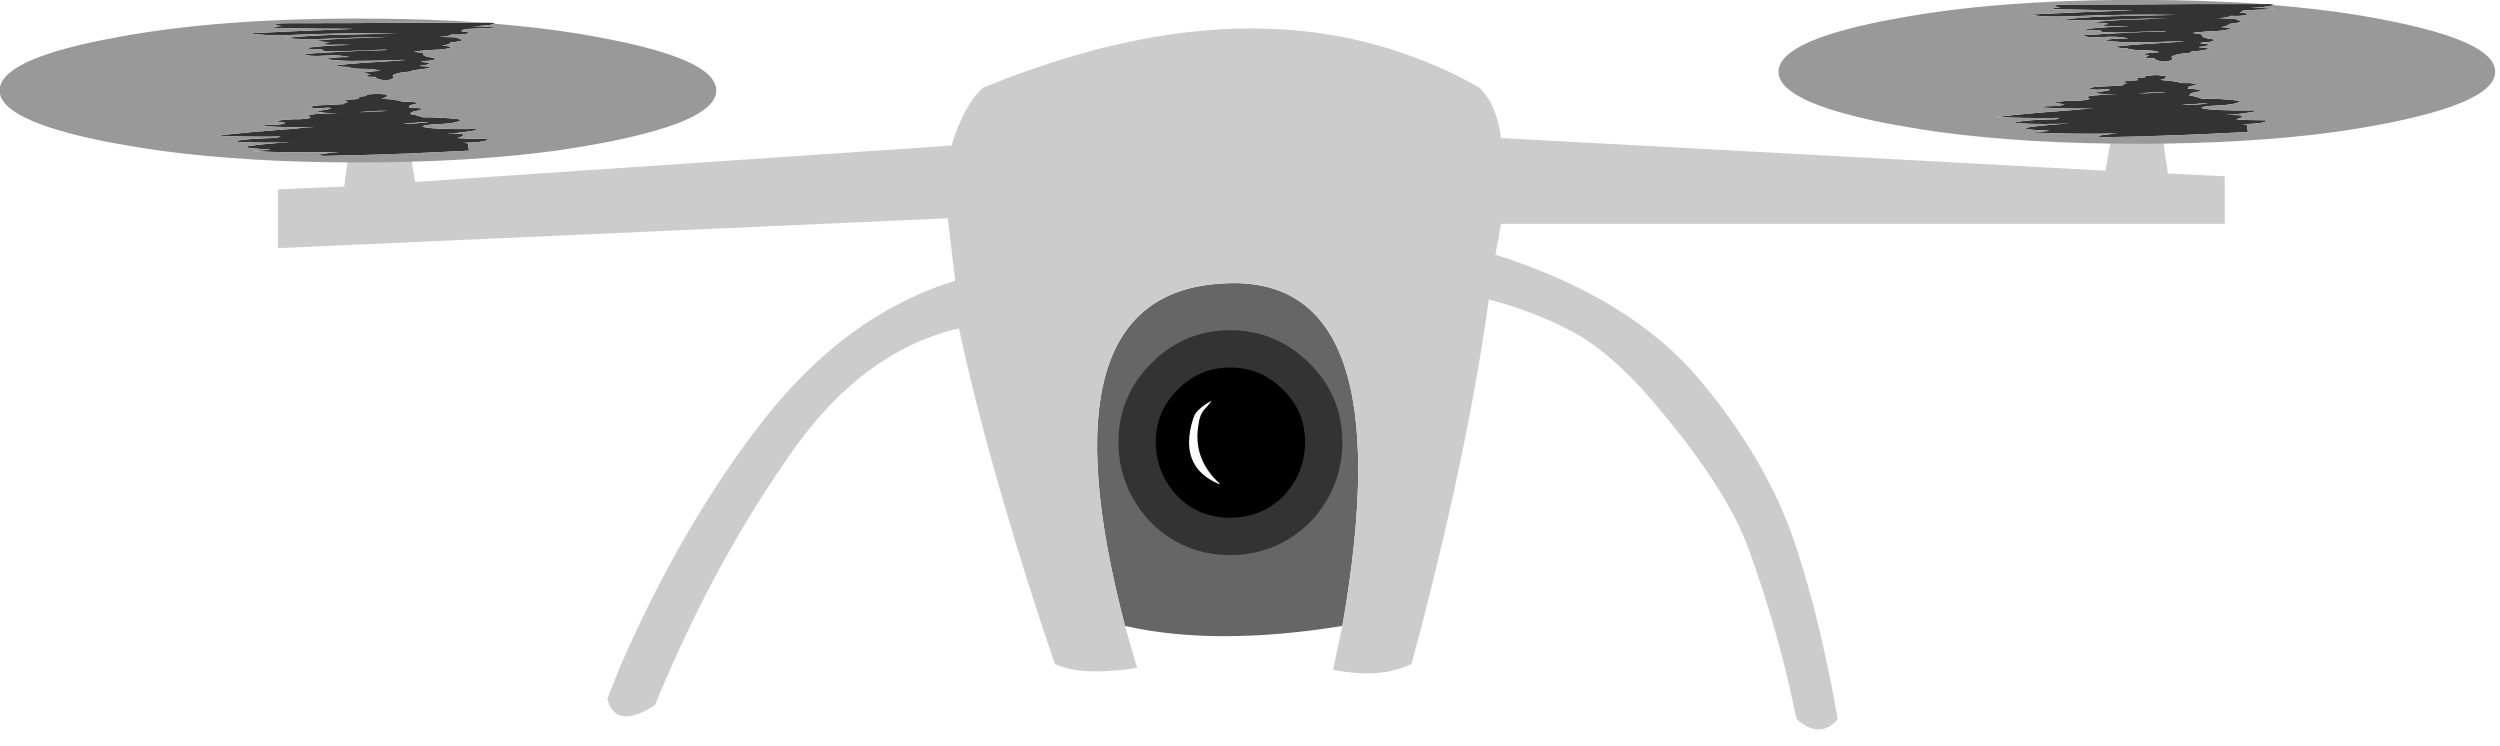 
<svg xmlns="http://www.w3.org/2000/svg" version="1.1" xmlns:xlink="http://www.w3.org/1999/xlink" preserveAspectRatio="none" x="0px" y="0px" width="134px" height="40px" viewBox="0 0 134 40">
<defs>
<filter id="Filter_1" x="-20%" y="-20%" width="140%" height="140%" color-interpolation-filters="sRGB">
<feColorMatrix in="SourceGraphic" type="matrix" values="1 0 0 0 0 0 1 0 0 0 0 0 1 0 0 0 0 0 0.5 0" result="result1"/>
</filter>

<g id="Layer0_0_FILL">
<path fill="#666666" stroke="none" d="
M 65.45 15.2
Q 55.65 15.8 60.3 33.55 65.15 34.65 71.95 33.55 75.3 14.5 65.45 15.2
M 60.95 23.7
Q 60.95 21.65 62.4 20.2 63.85 18.7 65.95 18.7 68 18.7 69.5 20.2 70.95 21.65 70.95 23.7 70.95 25.75 69.5 27.3 68 28.75 65.95 28.75 63.85 28.75 62.4 27.3 60.95 25.75 60.95 23.7 Z"/>

<path fill="#FFFFFF" stroke="none" d="
M 62.4 20.2
Q 60.95 21.65 60.95 23.7 60.95 25.75 62.4 27.3 63.85 28.75 65.95 28.75 68 28.75 69.5 27.3 70.95 25.75 70.95 23.7 70.95 21.65 69.5 20.2 68 18.7 65.95 18.7 63.85 18.7 62.4 20.2
M 62.55 23.7
Q 62.55 22.25 63.55 21.25 64.6 20.25 66.05 20.25 67.45 20.25 68.5 21.25 69.5 22.25 69.5 23.7 69.5 25.15 68.5 26.15 67.45 27.15 66.05 27.15 64.6 27.15 63.55 26.15 62.55 25.15 62.55 23.7
M 64.25 22.7
Q 64.3 22.25 64.55 21.95 65.2 21.3 65.2 20.7 64.15 21.55 63.85 22.8 63.3 25.1 65.35 25.95 65.4 25.9 65.35 25.9 63.9 24.55 64.25 22.7 Z"/>

<path fill="#000000" stroke="none" d="
M 63.55 21.25
Q 62.55 22.25 62.55 23.7 62.55 25.15 63.55 26.15 64.6 27.15 66.05 27.15 67.45 27.15 68.5 26.15 69.5 25.15 69.5 23.7 69.5 22.25 68.5 21.25 67.45 20.25 66.05 20.25 64.6 20.25 63.55 21.25
M 64.55 21.95
Q 64.3 22.25 64.25 22.7 63.9 24.55 65.35 25.9 65.4 25.9 65.35 25.95 63.3 25.1 63.85 22.8 64.15 21.55 65.2 20.7 65.2 21.3 64.55 21.95 Z"/>

<path fill="#CCCCCC" stroke="none" d="
M 115.7 5.8
L 115.45 4.05 114.1 4.05 113.75 4.05 113.7 4.3 112.85 9.15 104.6 8.7 80.45 7.4
Q 80.25 5.65 79.3 4.7 77.589 3.725 75.75 3.05 67.591 0 57.35 3.05 55.071 3.726 52.7 4.7 51.7 5.55 51 7.8
L 22.25 9.75 21.45 4.85 19.15 4.85 18.45 10 14.9 10.15 14.9 13.3 50.8 11.7 51.2 15.05
Q 45.15 16.9 40.55 23 36.436 28.41 33.25 35.7 32.91 36.562 32.55 37.45 33 39.15 35.1 37.8 35.54 36.733 36 35.7 38.727 29.571 42.15 24.65 46.05 18.85 51.4 17.6 52.8 24.2 55.85 33.55
L 56.55 35.6
Q 56.666 35.654 56.8 35.7 58.199 36.213 60.95 35.8
L 60.3 33.55
Q 55.65 15.8 65.45 15.2 75.3 14.5 71.95 33.55
L 71.45 35.9
Q 73.831 36.367 75.4 35.7 75.541 35.653 75.65 35.6
L 76.2 33.55
Q 78.75 23.7 79.8 16.05 82.65 16.8 84.85 18.1 86.75 19.35 88.45 21.35 92.55 26.1 93.75 29.5 94.832 32.466 95.65 35.7 95.998 37.1 96.3 38.55 97.55 39.65 98.5 38.55 98.257 37.095 97.95 35.7 97.236 32.209 96.2 29.1 94.7 24.65 91.1 20.35 87.4 15.95 80.15 13.65 80.35 12.7 80.45 12
L 104.6 12 113.7 12 114.1 12 115.7 12 119.25 12 119.25 9.45 116.2 9.3 115.7 5.8 Z"/>
</g>

<g id="Tween_1_0_Layer0_0_FILL">
<path fill="#333333" stroke="none" d="
M 17.8 -39.75
Q 17.7 -40.35 17.15 -40.35 16.85 -40.35 16.6 -40.35 12.25 -40.35 7.85 -40.35 0.1 -40.05 -7.9 -40.05 -9.1 -40.05 -9.2 -38.95 -8.85 -38.65 -8.35 -38.35 -8.95 -38.35 -9.25 -37.8 -9.3 -37.8 -9.3 -37.55 -9.35 -37.25 -9.05 -37.25 -4.15 -36.7 0.55 -36.7 -0.8 -36.4 -2.2 -36.15 -3.9 -35.85 -5.65 -35.55 -8.9 -34.75 -12.05 -34.15
L -12.05 -33.9
Q -10.35 -32.5 -7.35 -33.05 -0.35 -34.45 5.8 -33.9 2.85 -33.6 -0.05 -33.35 -4.45 -33.05 -7.85 -31.35 -7.9 -31.35 -7.9 -31.1 -5.7 -30.25 -2.8 -30.8 1.05 -31.65 4.85 -31.95 3.45 -31.65 2.1 -31.35 -1.25 -31.1 -4.25 -29.7
L -4.3 -29.7
Q -4.3 -29.4 -4.25 -29.4 -1.75 -28.55 -2.85 -28.3 -3 -28.3 -3.05 -28 -3.2 -27.15 -2.3 -27.15 -1.1 -27.45 0.15 -27.15 -2.75 -26.9 -5.25 -25.5 -5.25 -24.65 -4.45 -24.65 -3.95 -24.65 -3.45 -24.65 -3.45 -24.35 -3.4 -24.1
L -3.3 -23.8
Q -3.2 -23.8 -3.15 -23.55 -1.6 -23.25 0.15 -23.55 2.4 -24.1 4.6 -24.35
L 4.45 -24.1
Q 3.35 -23.8 2.15 -23.8 -1.95 -22.95 -5.5 -21.85 -5.55 -21.85 -5.55 -21.55 -5.1 -20.15 -3.2 -20.7 -1.45 -21.3 -0.3 -20.15 -0.2 -20.15 -0.1 -20.15 -0.2 -19.9 -0.3 -19.9 -1.85 -19.9 -2.8 -19.05
L -2.85 -18.75
Q -2.8 -18.5 -2.65 -18.5 -0.85 -17.35 1.25 -17.65 3.75 -17.65 6.3 -18.2 6.55 -18.2 6.9 -18.2 5.7 -17.65 4.55 -17.35 1.25 -16.5 -1.6 -15.1 -1.65 -15.1 -1.65 -14.85 -1.55 -14.85 -1.45 -14.55 -0.95 -14 -0.15 -14 -0.15 -13.7 -0.05 -13.7 0.65 -12.9 1.35 -12.9 2.85 -12.9 3.55 -12.05 3.65 -11.75 3.8 -11.75 2.85 -11.5 2 -10.9 1.85 -10.9 1.7 -10.9 1.65 -10.65 1.9 -10.35 2.3 -9.8 2.6 -9.5
L 2.45 -9.5
Q 2.2 -9.25 2.15 -8.95 1.85 -8.1 2.8 -8.1 2.95 -8.1 3.15 -8.1
L 3.2 -7.85
Q 3.2 -7.55 3.3 -7.3 3.55 -6.45 4.3 -6.15 4.45 -6.15 4.65 -6.15 5.55 -7 5.35 -8.1 5.15 -8.95 5.45 -9.5 5.95 -10.65 7.25 -11.2 7.3 -11.2 7.4 -11.2 7.5 -11.5 7.6 -11.5 7.65 -11.75 7.7 -12.05 9.15 -12.6 9.75 -13.45
L 9.8 -13.7
Q 9.8 -14 9.45 -14.3 9 -14.55 8.7 -14.55
L 8.65 -14.85
Q 9.65 -15.1 9.8 -16.25 9.75 -16.5 9.7 -16.5 8.8 -17.1 8.75 -17.1
L 8.9 -17.35
Q 9.2 -17.65 9.55 -17.65 10.4 -17.9 10.45 -18.75
L 10.45 -19.05
Q 10.4 -19.6 9.7 -19.9 9.45 -20.15 9.3 -20.45 8.9 -21 9.1 -21.85 9.15 -22.15 9.05 -22.15 8.8 -22.4 8.6 -22.7 8.35 -22.7 8.1 -22.95
L 8 -22.95 7.95 -23.25
Q 9.4 -24.1 10.9 -24.35 12.05 -24.65 12.5 -25.75 12.55 -25.75 12.5 -26.05 12.45 -26.05 12.4 -26.05 12 -26.6 11.3 -26.6 11.8 -26.9 12.05 -27.45 12.35 -28 12.35 -28.55
L 12.4 -28.55
Q 13 -28.85 13.6 -29.4 13.7 -29.4 13.7 -29.7 13.85 -30.25 13.6 -30.55 13.4 -30.8 13.2 -31.35 13.1 -31.35 13.05 -31.65
L 10.85 -31.95
Q 11.35 -31.95 11.65 -32.2 12.2 -32.5 12.4 -33.05 12.45 -33.35 12.5 -33.35 13.85 -33.05 14.5 -33.9
L 14.6 -34.15 14.6 -34.45
Q 14.6 -34.75 14.2 -35 13.3 -35.3 13.95 -35.85 14 -35.85 14 -36.15 13.5 -36.7 17.7 -37.25 17.8 -37.25 17.8 -37.55 16.6 -38.1 15 -38.35 16.8 -38.35 17.7 -39.5
L 17.8 -39.75
M 3.05 1.95
Q 2.85 2.25 2.65 2.25 2.35 2.25 2.1 2.5 2 2.5 2.05 2.8 2.25 3.35 1.3 3.65 1.1 3.65 0.95 3.9 1.6 5.05 0.4 5.3 -0.25 5.3 -0.6 5.9 -0.6 6.15 -0.55 6.15 -0.55 6.45 -0.45 6.45 -0.4 6.7 -0.3 6.7 -0.25 6.7 -0.2 7 -0.4 7 -0.55 7.3 -0.6 7.55 -0.65 7.55 -0.7 7.55 -0.7 7.85
L -0.7 8.1
Q -1.9 8.4 -3.05 8.7 -3.2 8.7 -3.3 8.7 -4.45 8.95 -4.9 9.8 -4.8 10.1 -4.55 10.35 -4.05 10.9 -3.05 10.35 -2.45 10.1 -2.3 10.65 -2.45 11.2 -3.75 12.05 -4.1 12.05 -3.95 12.6 -3.4 13.45 -2.15 13.45 -2 13.45 -1.45 13.45 -2.3 13.7 -3.15 13.7 -5.8 14.3 -4.8 15.95 -4.9 16.8 -6.05 17.1 -8.05 17.1 -9.05 18.2 -9 18.5 -8.9 18.5 -8.45 19.05 -7.9 19.3
L -8.05 19.6
Q -8.35 20.45 -9.8 20.45 -10.6 20.45 -10.65 21.3 -6.9 22.15 -4.3 21.85 -5.9 22.15 -7.3 22.95 -12.25 24.65 -16.35 26.9 -12.75 27.75 -8.5 27.45 -8.55 27.45 -8.6 27.75 -8.7 27.75 -8.8 27.75
L -8.85 28 -8.85 28.3
Q -9.1 28.3 -9.4 28.3 -12.2 28.55 -13.95 29.95 -13.95 30.8 -13.15 30.8 -10.4 31.35 -7.35 30.8 -7.9 31.1 -8.4 31.1 -10.95 31.95 -12.75 33.35 -12.7 34.15 -12 34.45 -10.9 35 -9.75 35 -10.1 35.55 -11.5 35.85 -11.85 35.85 -11.9 36.15 -7.1 37.25 -1.35 36.7 -2.8 37.25 -3.8 38.1 -3.8 38.95 -2.95 38.95 6.05 38.1 14.55 35.85 14.7 35.3 14.65 35 14.55 34.15 14.55 33.05 14.6 32.5 14.55 31.65 14.254 31.108 13.85 31.1 14.205 31.1 14.5 31.1 16.65 30.8 17 29.15 16.85 28.85 16.7 28.85 14.55 28.85 13.15 28.3 13.3 28.3 13.4 28 13.85 27.45 13.95 26.6 14.05 26.35 13.9 26.05 13.6 25.75 13.2 25.75 11.1 25.75 12.75 25.5 13.9 24.95 15 24.1 15.65 23.8 15.5 22.95 9.9 23.25 8.95 21.55 9 20.45 10.6 20.15 13.35 19.6 13.7 17.35 13.55 17.35 13.35 17.1 11.45 15.95 8.95 15.95 8.45 15.1 8 14.55 7.8 14.3 7.4 14 7.45 13.7 7.5 13.7 7.5 12.6 8.3 12.05 8.85 11.5 8.9 10.9 8.8 10.65 8.7 10.65 7.9 10.1 7.25 10.1
L 7.35 9.5
Q 7.2 8.7 8.05 8.1 8.3 7.85 8.3 7.55
L 8.25 7.3
Q 8.05 7 7.55 6.7 7 6.7 6.45 6.7 6 5.9 5.05 5.3 4.1 5.05 3.9 4.75 4.15 4.5 4.3 4.2 4.6 3.65 4.55 3.1 4.5 2.8 4.65 2.5 4.3 2.25 4.05 2.25 3.85 2.25 3.65 1.95 3.35 1.95 3.05 1.95
M 2.65 12.3
Q 3.6 12.05 4.65 12.05 4.5 12.3 2.95 12.6 2.05 12.9 1.1 12.9 1.85 12.6 2.65 12.3
M 6.5 19.6
Q 7.15 19.3 7.9 19.3 8.848 18.751 9.8 18.75 9.647 18.755 9.45 19.05 8.7 19.3 8 19.6 7.25 19.9 6.5 19.6 Z"/>

<path fill="#999999" stroke="none" d="
M 32.15 -30.25
Q 30.15 -32.2 28.05 -33.9 23.3 -37.55 17.8 -39.75
L 17.7 -39.5
Q 16.8 -38.35 15 -38.35 16.6 -38.1 17.8 -37.55 17.8 -37.25 17.7 -37.25 13.5 -36.7 14 -36.15 14 -35.85 13.95 -35.85 13.3 -35.3 14.2 -35 14.6 -34.75 14.6 -34.45
L 14.6 -34.15 14.5 -33.9
Q 13.85 -33.05 12.5 -33.35 12.45 -33.35 12.4 -33.05 12.2 -32.5 11.65 -32.2 11.35 -31.95 10.85 -31.95
L 13.05 -31.65
Q 13.1 -31.35 13.2 -31.35 13.4 -30.8 13.6 -30.55 13.85 -30.25 13.7 -29.7 13.7 -29.4 13.6 -29.4 13 -28.85 12.4 -28.55
L 12.35 -28.55
Q 12.35 -28 12.05 -27.45 11.8 -26.9 11.3 -26.6 12 -26.6 12.4 -26.05 12.45 -26.05 12.5 -26.05 12.55 -25.75 12.5 -25.75 12.05 -24.65 10.9 -24.35 9.4 -24.1 7.95 -23.25
L 8 -22.95 8.1 -22.95
Q 8.35 -22.7 8.6 -22.7 8.8 -22.4 9.05 -22.15 9.15 -22.15 9.1 -21.85 8.9 -21 9.3 -20.45 9.45 -20.15 9.7 -19.9 10.4 -19.6 10.45 -19.05
L 10.45 -18.75
Q 10.4 -17.9 9.55 -17.65 9.2 -17.65 8.9 -17.35
L 8.75 -17.1
Q 8.8 -17.1 9.7 -16.5 9.75 -16.5 9.8 -16.25 9.65 -15.1 8.65 -14.85
L 8.7 -14.55
Q 9 -14.55 9.45 -14.3 9.8 -14 9.8 -13.7
L 9.75 -13.45
Q 9.15 -12.6 7.7 -12.05 7.65 -11.75 7.6 -11.5 7.5 -11.5 7.4 -11.2 7.3 -11.2 7.25 -11.2 5.95 -10.65 5.45 -9.5 5.15 -8.95 5.35 -8.1 5.55 -7 4.65 -6.15 4.45 -6.15 4.3 -6.15 3.55 -6.45 3.3 -7.3 3.2 -7.55 3.2 -7.85
L 3.15 -8.1
Q 2.95 -8.1 2.8 -8.1 1.85 -8.1 2.15 -8.95 2.2 -9.25 2.45 -9.5
L 2.6 -9.5
Q 2.3 -9.8 1.9 -10.35 1.65 -10.65 1.7 -10.9 1.85 -10.9 2 -10.9 2.85 -11.5 3.8 -11.75 3.65 -11.75 3.55 -12.05 2.85 -12.9 1.35 -12.9 0.65 -12.9 -0.05 -13.7 -0.15 -13.7 -0.15 -14 -0.95 -14 -1.45 -14.55 -1.55 -14.85 -1.65 -14.85 -1.65 -15.1 -1.6 -15.1 1.25 -16.5 4.55 -17.35 5.7 -17.65 6.9 -18.2 6.55 -18.2 6.3 -18.2 3.75 -17.65 1.25 -17.65 -0.85 -17.35 -2.65 -18.5 -2.8 -18.5 -2.85 -18.75
L -2.8 -19.05
Q -1.85 -19.9 -0.3 -19.9 -0.2 -19.9 -0.1 -20.15 -0.2 -20.15 -0.3 -20.15 -1.45 -21.3 -3.2 -20.7 -5.1 -20.15 -5.55 -21.55 -5.55 -21.85 -5.5 -21.85 -1.95 -22.95 2.15 -23.8 3.35 -23.8 4.45 -24.1
L 4.6 -24.35
Q 2.4 -24.1 0.15 -23.55 -1.6 -23.25 -3.15 -23.55 -3.2 -23.8 -3.3 -23.8
L -3.4 -24.1
Q -3.45 -24.35 -3.45 -24.65 -3.95 -24.65 -4.45 -24.65 -5.25 -24.65 -5.25 -25.5 -2.75 -26.9 0.15 -27.15 -1.1 -27.45 -2.3 -27.15 -3.2 -27.15 -3.05 -28 -3 -28.3 -2.85 -28.3 -1.75 -28.55 -4.25 -29.4 -4.3 -29.4 -4.3 -29.7
L -4.25 -29.7
Q -1.25 -31.1 2.1 -31.35 3.45 -31.65 4.85 -31.95 1.05 -31.65 -2.8 -30.8 -5.7 -30.25 -7.9 -31.1 -7.9 -31.35 -7.85 -31.35 -4.45 -33.05 -0.05 -33.35 2.85 -33.6 5.8 -33.9 -0.35 -34.45 -7.35 -33.05 -10.35 -32.5 -12.05 -33.9
L -12.05 -34.15
Q -8.9 -34.75 -5.65 -35.55 -3.9 -35.85 -2.2 -36.15 -0.8 -36.4 0.55 -36.7 -4.15 -36.7 -9.05 -37.25 -9.35 -37.25 -9.3 -37.55 -9.3 -37.8 -9.25 -37.8 -8.95 -38.35 -8.35 -38.35 -8.85 -38.65 -9.2 -38.95 -9.1 -40.05 -7.9 -40.05 0.1 -40.05 7.85 -40.35 12.25 -40.35 16.6 -40.35 9.35 -42.85 1 -42.85 -9.95 -42.85 -19.05 -38.35 -25.05 -35.3 -30.2 -30.25 -43.05 -17.9 -43.05 0 -43.05 17.65 -30.2 30.25 -26.9 33.35 -23.3 35.85 -12.6 42.85 1 42.85 14.65 42.85 25.35 35.85 28.9 33.35 32.15 30.25 36.1 26.35 38.85 22 45.05 12.2 45.05 0 45.05 -12.4 38.85 -22.1 36.1 -26.45 32.15 -30.25
M 2.65 2.25
Q 2.85 2.25 3.05 1.95 3.35 1.95 3.65 1.95 3.85 2.25 4.05 2.25 4.3 2.25 4.65 2.5 4.5 2.8 4.55 3.1 4.6 3.65 4.3 4.2 4.15 4.5 3.9 4.75 4.1 5.05 5.05 5.3 6 5.9 6.45 6.7 7 6.7 7.55 6.7 8.05 7 8.25 7.3
L 8.3 7.55
Q 8.3 7.85 8.05 8.1 7.2 8.7 7.35 9.5
L 7.25 10.1
Q 7.9 10.1 8.7 10.65 8.8 10.65 8.9 10.9 8.85 11.5 8.3 12.05 7.5 12.6 7.5 13.7 7.45 13.7 7.4 14 7.8 14.3 8 14.55 8.45 15.1 8.95 15.95 11.45 15.95 13.35 17.1 13.55 17.35 13.7 17.35 13.35 19.6 10.6 20.15 9 20.45 8.95 21.55 9.9 23.25 15.5 22.95 15.65 23.8 15 24.1 13.9 24.95 12.75 25.5 11.1 25.75 13.2 25.75 13.6 25.75 13.9 26.05 14.05 26.35 13.95 26.6 13.85 27.45 13.4 28 13.3 28.3 13.15 28.3 14.55 28.85 16.7 28.85 16.85 28.85 17 29.15 16.65 30.8 14.5 31.1 14.205 31.1 13.85 31.1 14.254 31.108 14.55 31.65 14.6 32.5 14.55 33.05 14.55 34.15 14.65 35 14.7 35.3 14.55 35.85 6.05 38.1 -2.95 38.95 -3.8 38.95 -3.8 38.1 -2.8 37.25 -1.35 36.7 -7.1 37.25 -11.9 36.15 -11.85 35.85 -11.5 35.85 -10.1 35.55 -9.75 35 -10.9 35 -12 34.45 -12.7 34.15 -12.75 33.35 -10.95 31.95 -8.4 31.1 -7.9 31.1 -7.35 30.8 -10.4 31.35 -13.15 30.8 -13.95 30.8 -13.95 29.95 -12.2 28.55 -9.4 28.3 -9.1 28.3 -8.85 28.3
L -8.85 28 -8.8 27.75
Q -8.7 27.75 -8.6 27.75 -8.55 27.45 -8.5 27.45 -12.75 27.75 -16.35 26.9 -12.25 24.65 -7.3 22.95 -5.9 22.15 -4.3 21.85 -6.9 22.15 -10.65 21.3 -10.6 20.45 -9.8 20.45 -8.35 20.45 -8.05 19.6
L -7.9 19.3
Q -8.45 19.05 -8.9 18.5 -9 18.5 -9.05 18.2 -8.05 17.1 -6.05 17.1 -4.9 16.8 -4.8 15.95 -5.8 14.3 -3.15 13.7 -2.3 13.7 -1.45 13.45 -2 13.45 -2.15 13.45 -3.4 13.45 -3.95 12.6 -4.1 12.05 -3.75 12.05 -2.45 11.2 -2.3 10.65 -2.45 10.1 -3.05 10.35 -4.05 10.9 -4.55 10.35 -4.8 10.1 -4.9 9.8 -4.45 8.95 -3.3 8.7 -3.2 8.7 -3.05 8.7 -1.9 8.4 -0.7 8.1
L -0.7 7.85
Q -0.7 7.55 -0.65 7.55 -0.6 7.55 -0.55 7.3 -0.4 7 -0.2 7 -0.25 6.7 -0.3 6.7 -0.4 6.7 -0.45 6.45 -0.55 6.45 -0.55 6.15 -0.6 6.15 -0.6 5.9 -0.25 5.3 0.4 5.3 1.6 5.05 0.95 3.9 1.1 3.65 1.3 3.65 2.25 3.35 2.05 2.8 2 2.5 2.1 2.5 2.35 2.25 2.65 2.25
M 7.9 19.3
Q 7.15 19.3 6.5 19.6 7.25 19.9 8 19.6 8.7 19.3 9.45 19.05 9.647 18.755 9.8 18.75 8.848 18.751 7.9 19.3
M 4.65 12.05
Q 3.6 12.05 2.65 12.3 1.85 12.6 1.1 12.9 2.05 12.9 2.95 12.6 4.5 12.3 4.65 12.05 Z"/>
</g>

<path id="Layer0_0_1_STROKES" stroke="#000000" stroke-width="2" stroke-linejoin="round" stroke-linecap="round" fill="none" d="
M 69.5 23.7
Q 69.5 25.15 68.5 26.15 67.45 27.15 66.05 27.15 64.6 27.15 63.55 26.15 62.55 25.15 62.55 23.7 62.55 22.25 63.55 21.25 64.6 20.25 66.05 20.25 67.45 20.25 68.5 21.25 69.5 22.25 69.5 23.7 Z"/>

<path id="Layer0_0_2_STROKES" stroke="#333333" stroke-width="2" stroke-linejoin="round" stroke-linecap="round" fill="none" d="
M 70.95 23.7
Q 70.95 25.75 69.5 27.3 68 28.75 65.95 28.75 63.85 28.75 62.4 27.3 60.95 25.75 60.95 23.7 60.95 21.65 62.4 20.2 63.85 18.7 65.95 18.7 68 18.7 69.5 20.2 70.95 21.65 70.95 23.7 Z"/>
</defs>

<g transform="matrix( 1, 0, 0, 1, 0,0) ">
<use xlink:href="#Layer0_0_FILL"/>

<use xlink:href="#Layer0_0_1_STROKES"/>

<use xlink:href="#Layer0_0_2_STROKES"/>
</g>

<g transform="matrix( 0.436, 0, 0, 0.09, 114.1,3.85) ">
<g transform="matrix( 1, 0, 0, 1, 1,0) ">
<g transform="matrix( 1, 0, 0, 1, -1,0) ">
<use filter="url(#Filter_1)" xlink:href="#Tween_1_0_Layer0_0_FILL"/>
</g>
</g>
</g>

<g transform="matrix( 0.436, 0, 0, 0.09, 18.75,4.85) ">
<g transform="matrix( 1, 0, 0, 1, 1,0) ">
<g transform="matrix( 1, 0, 0, 1, -1,0) ">
<use filter="url(#Filter_1)" xlink:href="#Tween_1_0_Layer0_0_FILL"/>
</g>
</g>
</g>
</svg>
